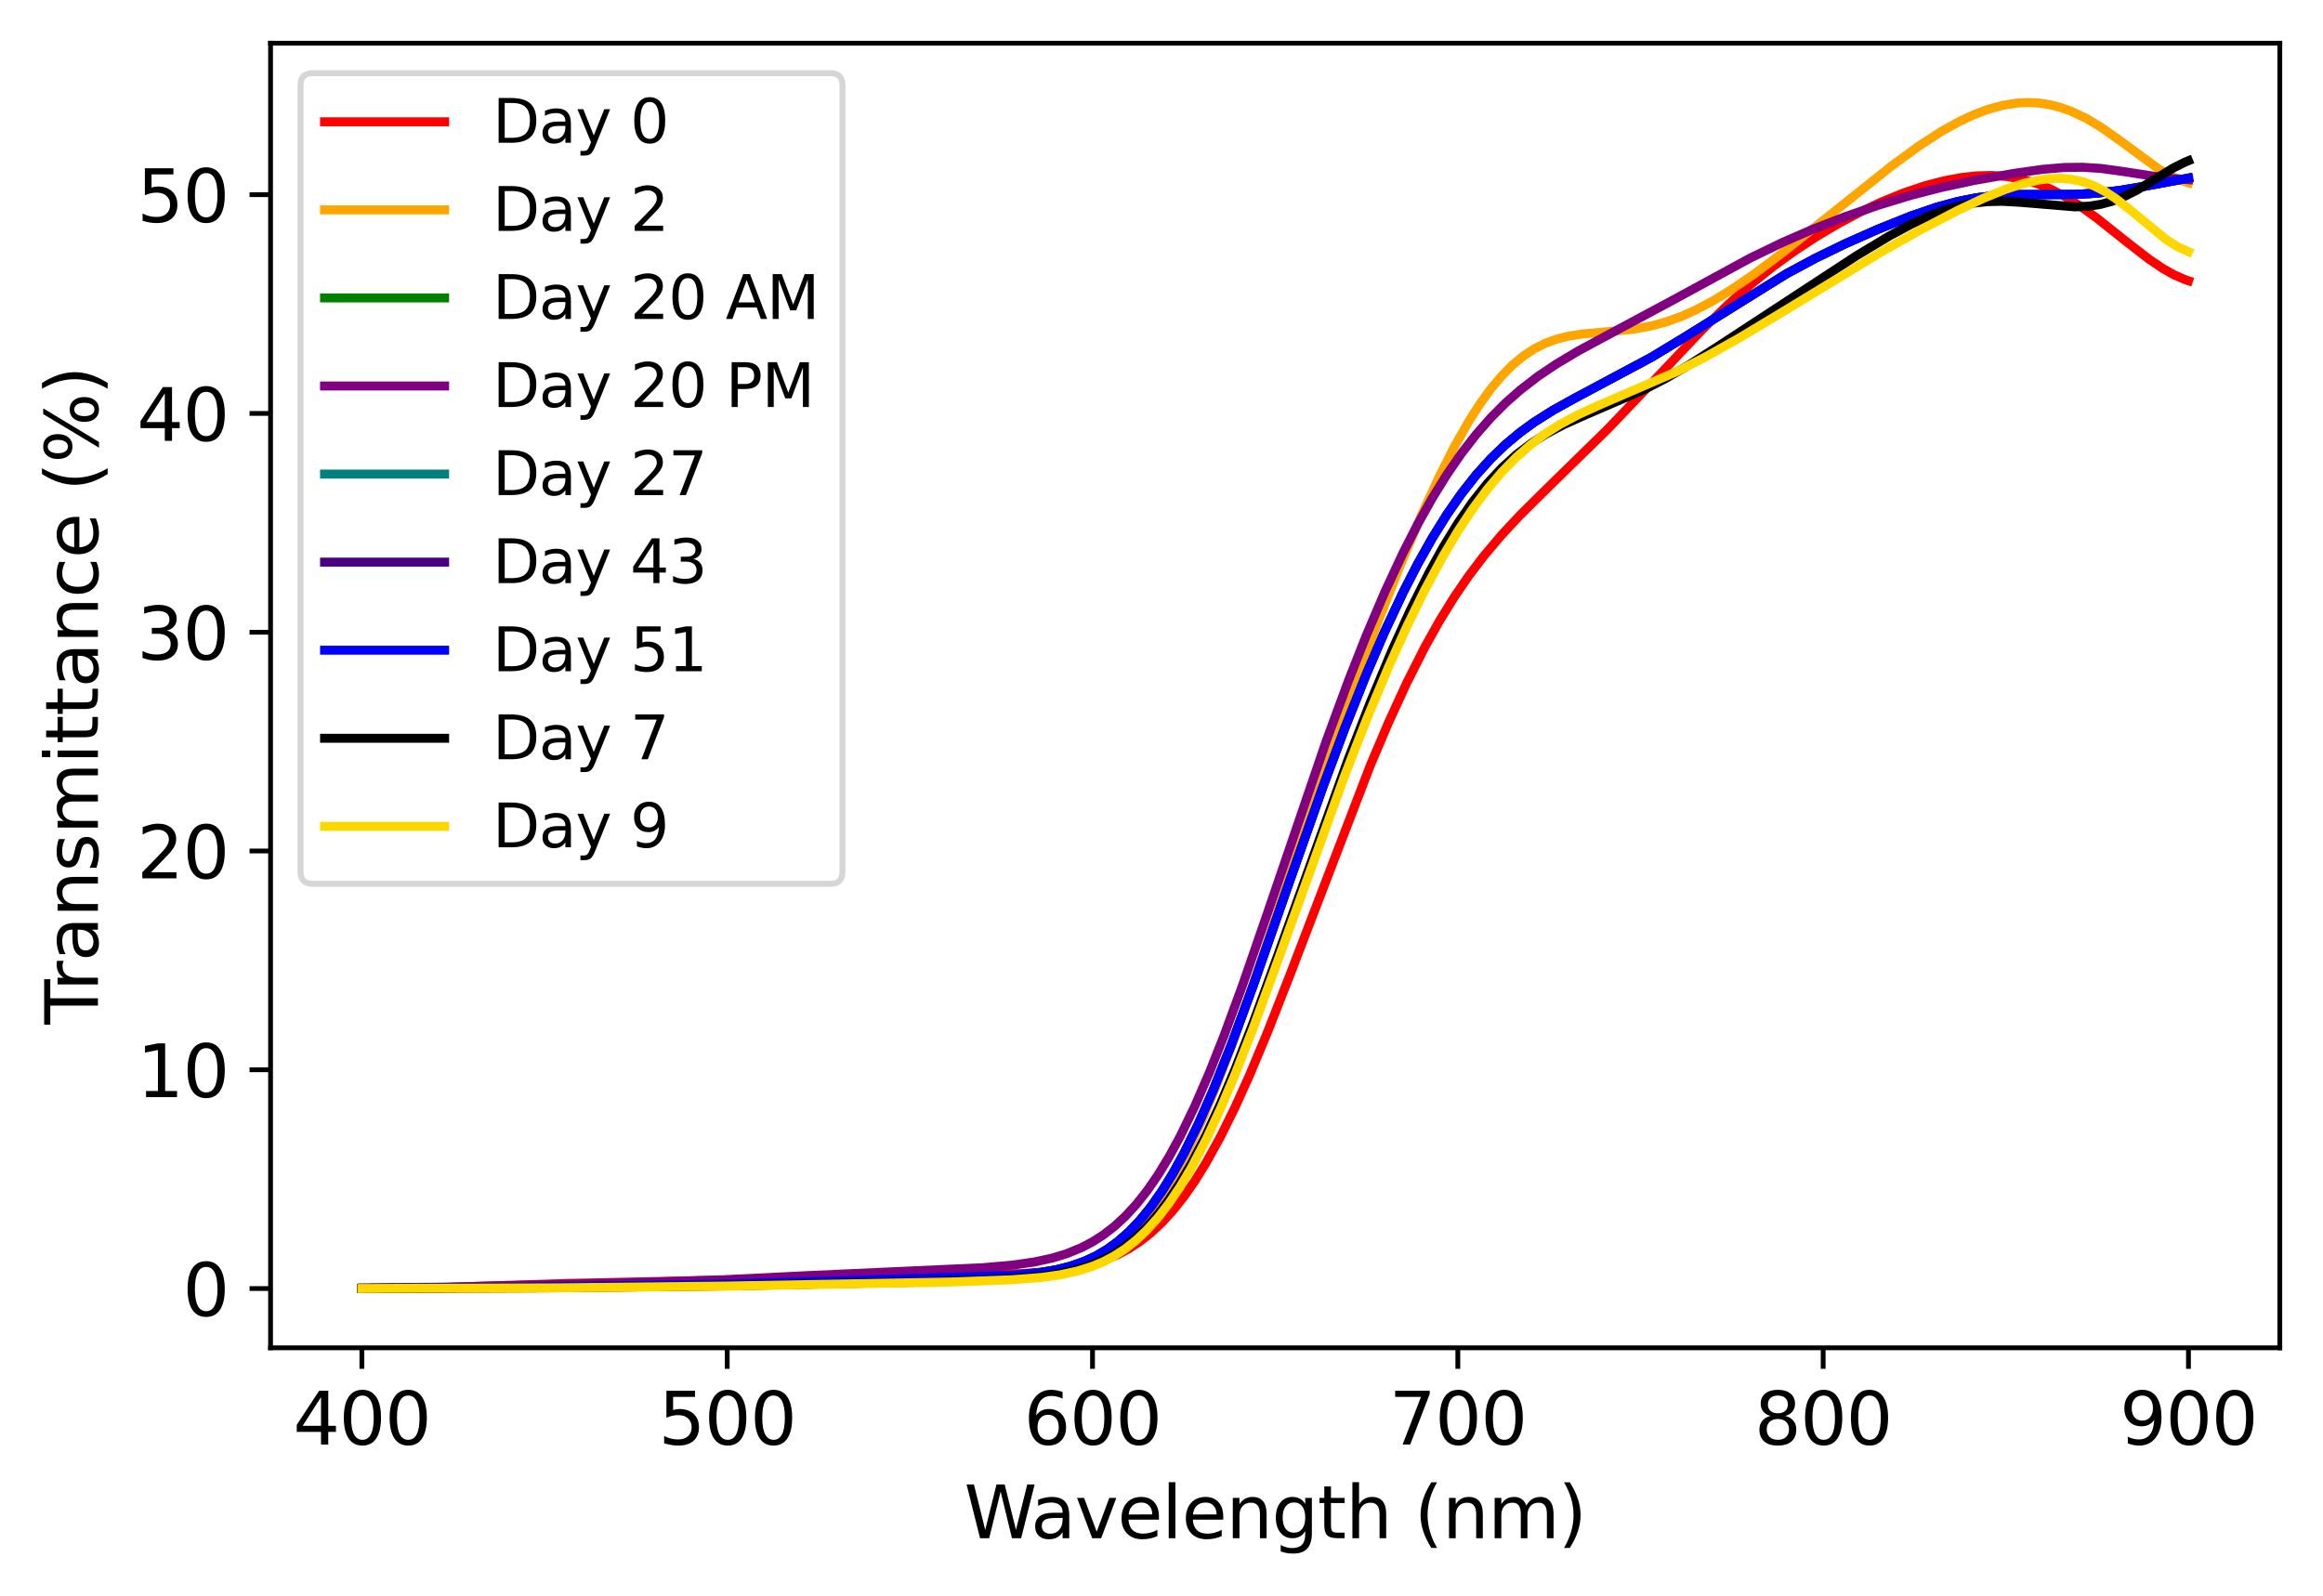 <?xml version="1.0" encoding="utf-8" standalone="no"?>
<!DOCTYPE svg PUBLIC "-//W3C//DTD SVG 1.1//EN"
  "http://www.w3.org/Graphics/SVG/1.1/DTD/svg11.dtd">
<svg height="266.067pt" version="1.1" viewBox="0 0 387.084 266.067" width="387.084pt" xmlns="http://www.w3.org/2000/svg" xmlns:xlink="http://www.w3.org/1999/xlink">
 <defs>
  <style type="text/css">*{stroke-linecap:butt;stroke-linejoin:round;}</style>
 </defs>
 <g id="figure_1">
  <g id="patch_1">
   <path d="M 0 266.067 
L 387.084 266.067 
L 387.084 0 
L 0 0 
z
" style="fill:#ffffff;"/>
  </g>
  <g id="axes_1">
   <g id="patch_2">
    <path d="M 45.084 224.64 
L 379.884 224.64 
L 379.884 7.2 
L 45.084 7.2 
z
" style="fill:#ffffff;"/>
   </g>
   <g id="matplotlib.axis_1">
    <g id="xtick_1">
     <g id="line2d_1">
      <defs>
       <path d="M 0 0 
L 0 3.5 
" id="mf5e83ce49c" style="stroke:#000000;stroke-width:0.8;"/>
      </defs>
      <g>
       <use style="stroke:#000000;stroke-width:0.8;" x="60.302" xlink:href="#mf5e83ce49c" y="224.64"/>
      </g>
     </g>
     <g id="text_1">
      <!-- 400 -->
      <g transform="translate(48.849 240.758)scale(0.12 -0.12)">
       <defs>
        <path d="M 2419 4116 
L 825 1625 
L 2419 1625 
L 2419 4116 
z
M 2253 4666 
L 3047 4666 
L 3047 1625 
L 3713 1625 
L 3713 1100 
L 3047 1100 
L 3047 0 
L 2419 0 
L 2419 1100 
L 313 1100 
L 313 1709 
L 2253 4666 
z
" id="DejaVuSans-34" transform="scale(0.016)"/>
        <path d="M 2034 4250 
Q 1547 4250 1301 3770 
Q 1056 3291 1056 2328 
Q 1056 1369 1301 889 
Q 1547 409 2034 409 
Q 2525 409 2770 889 
Q 3016 1369 3016 2328 
Q 3016 3291 2770 3770 
Q 2525 4250 2034 4250 
z
M 2034 4750 
Q 2819 4750 3233 4129 
Q 3647 3509 3647 2328 
Q 3647 1150 3233 529 
Q 2819 -91 2034 -91 
Q 1250 -91 836 529 
Q 422 1150 422 2328 
Q 422 3509 836 4129 
Q 1250 4750 2034 4750 
z
" id="DejaVuSans-30" transform="scale(0.016)"/>
       </defs>
       <use xlink:href="#DejaVuSans-34"/>
       <use x="63.623" xlink:href="#DejaVuSans-30"/>
       <use x="127.246" xlink:href="#DejaVuSans-30"/>
      </g>
     </g>
    </g>
    <g id="xtick_2">
     <g id="line2d_2">
      <g>
       <use style="stroke:#000000;stroke-width:0.8;" x="121.175" xlink:href="#mf5e83ce49c" y="224.64"/>
      </g>
     </g>
     <g id="text_2">
      <!-- 500 -->
      <g transform="translate(109.722 240.758)scale(0.12 -0.12)">
       <defs>
        <path d="M 691 4666 
L 3169 4666 
L 3169 4134 
L 1269 4134 
L 1269 2991 
Q 1406 3038 1543 3061 
Q 1681 3084 1819 3084 
Q 2600 3084 3056 2656 
Q 3513 2228 3513 1497 
Q 3513 744 3044 326 
Q 2575 -91 1722 -91 
Q 1428 -91 1123 -41 
Q 819 9 494 109 
L 494 744 
Q 775 591 1075 516 
Q 1375 441 1709 441 
Q 2250 441 2565 725 
Q 2881 1009 2881 1497 
Q 2881 1984 2565 2268 
Q 2250 2553 1709 2553 
Q 1456 2553 1204 2497 
Q 953 2441 691 2322 
L 691 4666 
z
" id="DejaVuSans-35" transform="scale(0.016)"/>
       </defs>
       <use xlink:href="#DejaVuSans-35"/>
       <use x="63.623" xlink:href="#DejaVuSans-30"/>
       <use x="127.246" xlink:href="#DejaVuSans-30"/>
      </g>
     </g>
    </g>
    <g id="xtick_3">
     <g id="line2d_3">
      <g>
       <use style="stroke:#000000;stroke-width:0.8;" x="182.047" xlink:href="#mf5e83ce49c" y="224.64"/>
      </g>
     </g>
     <g id="text_3">
      <!-- 600 -->
      <g transform="translate(170.595 240.758)scale(0.12 -0.12)">
       <defs>
        <path d="M 2113 2584 
Q 1688 2584 1439 2293 
Q 1191 2003 1191 1497 
Q 1191 994 1439 701 
Q 1688 409 2113 409 
Q 2538 409 2786 701 
Q 3034 994 3034 1497 
Q 3034 2003 2786 2293 
Q 2538 2584 2113 2584 
z
M 3366 4563 
L 3366 3988 
Q 3128 4100 2886 4159 
Q 2644 4219 2406 4219 
Q 1781 4219 1451 3797 
Q 1122 3375 1075 2522 
Q 1259 2794 1537 2939 
Q 1816 3084 2150 3084 
Q 2853 3084 3261 2657 
Q 3669 2231 3669 1497 
Q 3669 778 3244 343 
Q 2819 -91 2113 -91 
Q 1303 -91 875 529 
Q 447 1150 447 2328 
Q 447 3434 972 4092 
Q 1497 4750 2381 4750 
Q 2619 4750 2861 4703 
Q 3103 4656 3366 4563 
z
" id="DejaVuSans-36" transform="scale(0.016)"/>
       </defs>
       <use xlink:href="#DejaVuSans-36"/>
       <use x="63.623" xlink:href="#DejaVuSans-30"/>
       <use x="127.246" xlink:href="#DejaVuSans-30"/>
      </g>
     </g>
    </g>
    <g id="xtick_4">
     <g id="line2d_4">
      <g>
       <use style="stroke:#000000;stroke-width:0.8;" x="242.92" xlink:href="#mf5e83ce49c" y="224.64"/>
      </g>
     </g>
     <g id="text_4">
      <!-- 700 -->
      <g transform="translate(231.468 240.758)scale(0.12 -0.12)">
       <defs>
        <path d="M 525 4666 
L 3525 4666 
L 3525 4397 
L 1831 0 
L 1172 0 
L 2766 4134 
L 525 4134 
L 525 4666 
z
" id="DejaVuSans-37" transform="scale(0.016)"/>
       </defs>
       <use xlink:href="#DejaVuSans-37"/>
       <use x="63.623" xlink:href="#DejaVuSans-30"/>
       <use x="127.246" xlink:href="#DejaVuSans-30"/>
      </g>
     </g>
    </g>
    <g id="xtick_5">
     <g id="line2d_5">
      <g>
       <use style="stroke:#000000;stroke-width:0.8;" x="303.793" xlink:href="#mf5e83ce49c" y="224.64"/>
      </g>
     </g>
     <g id="text_5">
      <!-- 800 -->
      <g transform="translate(292.34 240.758)scale(0.12 -0.12)">
       <defs>
        <path d="M 2034 2216 
Q 1584 2216 1326 1975 
Q 1069 1734 1069 1313 
Q 1069 891 1326 650 
Q 1584 409 2034 409 
Q 2484 409 2743 651 
Q 3003 894 3003 1313 
Q 3003 1734 2745 1975 
Q 2488 2216 2034 2216 
z
M 1403 2484 
Q 997 2584 770 2862 
Q 544 3141 544 3541 
Q 544 4100 942 4425 
Q 1341 4750 2034 4750 
Q 2731 4750 3128 4425 
Q 3525 4100 3525 3541 
Q 3525 3141 3298 2862 
Q 3072 2584 2669 2484 
Q 3125 2378 3379 2068 
Q 3634 1759 3634 1313 
Q 3634 634 3220 271 
Q 2806 -91 2034 -91 
Q 1263 -91 848 271 
Q 434 634 434 1313 
Q 434 1759 690 2068 
Q 947 2378 1403 2484 
z
M 1172 3481 
Q 1172 3119 1398 2916 
Q 1625 2713 2034 2713 
Q 2441 2713 2670 2916 
Q 2900 3119 2900 3481 
Q 2900 3844 2670 4047 
Q 2441 4250 2034 4250 
Q 1625 4250 1398 4047 
Q 1172 3844 1172 3481 
z
" id="DejaVuSans-38" transform="scale(0.016)"/>
       </defs>
       <use xlink:href="#DejaVuSans-38"/>
       <use x="63.623" xlink:href="#DejaVuSans-30"/>
       <use x="127.246" xlink:href="#DejaVuSans-30"/>
      </g>
     </g>
    </g>
    <g id="xtick_6">
     <g id="line2d_6">
      <g>
       <use style="stroke:#000000;stroke-width:0.8;" x="364.666" xlink:href="#mf5e83ce49c" y="224.64"/>
      </g>
     </g>
     <g id="text_6">
      <!-- 900 -->
      <g transform="translate(353.213 240.758)scale(0.12 -0.12)">
       <defs>
        <path d="M 703 97 
L 703 672 
Q 941 559 1184 500 
Q 1428 441 1663 441 
Q 2288 441 2617 861 
Q 2947 1281 2994 2138 
Q 2813 1869 2534 1725 
Q 2256 1581 1919 1581 
Q 1219 1581 811 2004 
Q 403 2428 403 3163 
Q 403 3881 828 4315 
Q 1253 4750 1959 4750 
Q 2769 4750 3195 4129 
Q 3622 3509 3622 2328 
Q 3622 1225 3098 567 
Q 2575 -91 1691 -91 
Q 1453 -91 1209 -44 
Q 966 3 703 97 
z
M 1959 2075 
Q 2384 2075 2632 2365 
Q 2881 2656 2881 3163 
Q 2881 3666 2632 3958 
Q 2384 4250 1959 4250 
Q 1534 4250 1286 3958 
Q 1038 3666 1038 3163 
Q 1038 2656 1286 2365 
Q 1534 2075 1959 2075 
z
" id="DejaVuSans-39" transform="scale(0.016)"/>
       </defs>
       <use xlink:href="#DejaVuSans-39"/>
       <use x="63.623" xlink:href="#DejaVuSans-30"/>
       <use x="127.246" xlink:href="#DejaVuSans-30"/>
      </g>
     </g>
    </g>
    <g id="text_7">
     <!-- Wavelength (nm) -->
     <g transform="translate(160.653 256.372)scale(0.12 -0.12)">
      <defs>
       <path d="M 213 4666 
L 850 4666 
L 1831 722 
L 2809 4666 
L 3519 4666 
L 4500 722 
L 5478 4666 
L 6119 4666 
L 4947 0 
L 4153 0 
L 3169 4050 
L 2175 0 
L 1381 0 
L 213 4666 
z
" id="DejaVuSans-57" transform="scale(0.016)"/>
       <path d="M 2194 1759 
Q 1497 1759 1228 1600 
Q 959 1441 959 1056 
Q 959 750 1161 570 
Q 1363 391 1709 391 
Q 2188 391 2477 730 
Q 2766 1069 2766 1631 
L 2766 1759 
L 2194 1759 
z
M 3341 1997 
L 3341 0 
L 2766 0 
L 2766 531 
Q 2569 213 2275 61 
Q 1981 -91 1556 -91 
Q 1019 -91 701 211 
Q 384 513 384 1019 
Q 384 1609 779 1909 
Q 1175 2209 1959 2209 
L 2766 2209 
L 2766 2266 
Q 2766 2663 2505 2880 
Q 2244 3097 1772 3097 
Q 1472 3097 1187 3025 
Q 903 2953 641 2809 
L 641 3341 
Q 956 3463 1253 3523 
Q 1550 3584 1831 3584 
Q 2591 3584 2966 3190 
Q 3341 2797 3341 1997 
z
" id="DejaVuSans-61" transform="scale(0.016)"/>
       <path d="M 191 3500 
L 800 3500 
L 1894 563 
L 2988 3500 
L 3597 3500 
L 2284 0 
L 1503 0 
L 191 3500 
z
" id="DejaVuSans-76" transform="scale(0.016)"/>
       <path d="M 3597 1894 
L 3597 1613 
L 953 1613 
Q 991 1019 1311 708 
Q 1631 397 2203 397 
Q 2534 397 2845 478 
Q 3156 559 3463 722 
L 3463 178 
Q 3153 47 2828 -22 
Q 2503 -91 2169 -91 
Q 1331 -91 842 396 
Q 353 884 353 1716 
Q 353 2575 817 3079 
Q 1281 3584 2069 3584 
Q 2775 3584 3186 3129 
Q 3597 2675 3597 1894 
z
M 3022 2063 
Q 3016 2534 2758 2815 
Q 2500 3097 2075 3097 
Q 1594 3097 1305 2825 
Q 1016 2553 972 2059 
L 3022 2063 
z
" id="DejaVuSans-65" transform="scale(0.016)"/>
       <path d="M 603 4863 
L 1178 4863 
L 1178 0 
L 603 0 
L 603 4863 
z
" id="DejaVuSans-6c" transform="scale(0.016)"/>
       <path d="M 3513 2113 
L 3513 0 
L 2938 0 
L 2938 2094 
Q 2938 2591 2744 2837 
Q 2550 3084 2163 3084 
Q 1697 3084 1428 2787 
Q 1159 2491 1159 1978 
L 1159 0 
L 581 0 
L 581 3500 
L 1159 3500 
L 1159 2956 
Q 1366 3272 1645 3428 
Q 1925 3584 2291 3584 
Q 2894 3584 3203 3211 
Q 3513 2838 3513 2113 
z
" id="DejaVuSans-6e" transform="scale(0.016)"/>
       <path d="M 2906 1791 
Q 2906 2416 2648 2759 
Q 2391 3103 1925 3103 
Q 1463 3103 1205 2759 
Q 947 2416 947 1791 
Q 947 1169 1205 825 
Q 1463 481 1925 481 
Q 2391 481 2648 825 
Q 2906 1169 2906 1791 
z
M 3481 434 
Q 3481 -459 3084 -895 
Q 2688 -1331 1869 -1331 
Q 1566 -1331 1297 -1286 
Q 1028 -1241 775 -1147 
L 775 -588 
Q 1028 -725 1275 -790 
Q 1522 -856 1778 -856 
Q 2344 -856 2625 -561 
Q 2906 -266 2906 331 
L 2906 616 
Q 2728 306 2450 153 
Q 2172 0 1784 0 
Q 1141 0 747 490 
Q 353 981 353 1791 
Q 353 2603 747 3093 
Q 1141 3584 1784 3584 
Q 2172 3584 2450 3431 
Q 2728 3278 2906 2969 
L 2906 3500 
L 3481 3500 
L 3481 434 
z
" id="DejaVuSans-67" transform="scale(0.016)"/>
       <path d="M 1172 4494 
L 1172 3500 
L 2356 3500 
L 2356 3053 
L 1172 3053 
L 1172 1153 
Q 1172 725 1289 603 
Q 1406 481 1766 481 
L 2356 481 
L 2356 0 
L 1766 0 
Q 1100 0 847 248 
Q 594 497 594 1153 
L 594 3053 
L 172 3053 
L 172 3500 
L 594 3500 
L 594 4494 
L 1172 4494 
z
" id="DejaVuSans-74" transform="scale(0.016)"/>
       <path d="M 3513 2113 
L 3513 0 
L 2938 0 
L 2938 2094 
Q 2938 2591 2744 2837 
Q 2550 3084 2163 3084 
Q 1697 3084 1428 2787 
Q 1159 2491 1159 1978 
L 1159 0 
L 581 0 
L 581 4863 
L 1159 4863 
L 1159 2956 
Q 1366 3272 1645 3428 
Q 1925 3584 2291 3584 
Q 2894 3584 3203 3211 
Q 3513 2838 3513 2113 
z
" id="DejaVuSans-68" transform="scale(0.016)"/>
       <path id="DejaVuSans-20" transform="scale(0.016)"/>
       <path d="M 1984 4856 
Q 1566 4138 1362 3434 
Q 1159 2731 1159 2009 
Q 1159 1288 1364 580 
Q 1569 -128 1984 -844 
L 1484 -844 
Q 1016 -109 783 600 
Q 550 1309 550 2009 
Q 550 2706 781 3412 
Q 1013 4119 1484 4856 
L 1984 4856 
z
" id="DejaVuSans-28" transform="scale(0.016)"/>
       <path d="M 3328 2828 
Q 3544 3216 3844 3400 
Q 4144 3584 4550 3584 
Q 5097 3584 5394 3201 
Q 5691 2819 5691 2113 
L 5691 0 
L 5113 0 
L 5113 2094 
Q 5113 2597 4934 2840 
Q 4756 3084 4391 3084 
Q 3944 3084 3684 2787 
Q 3425 2491 3425 1978 
L 3425 0 
L 2847 0 
L 2847 2094 
Q 2847 2600 2669 2842 
Q 2491 3084 2119 3084 
Q 1678 3084 1418 2786 
Q 1159 2488 1159 1978 
L 1159 0 
L 581 0 
L 581 3500 
L 1159 3500 
L 1159 2956 
Q 1356 3278 1631 3431 
Q 1906 3584 2284 3584 
Q 2666 3584 2933 3390 
Q 3200 3197 3328 2828 
z
" id="DejaVuSans-6d" transform="scale(0.016)"/>
       <path d="M 513 4856 
L 1013 4856 
Q 1481 4119 1714 3412 
Q 1947 2706 1947 2009 
Q 1947 1309 1714 600 
Q 1481 -109 1013 -844 
L 513 -844 
Q 928 -128 1133 580 
Q 1338 1288 1338 2009 
Q 1338 2731 1133 3434 
Q 928 4138 513 4856 
z
" id="DejaVuSans-29" transform="scale(0.016)"/>
      </defs>
      <use xlink:href="#DejaVuSans-57"/>
      <use x="92.502" xlink:href="#DejaVuSans-61"/>
      <use x="153.781" xlink:href="#DejaVuSans-76"/>
      <use x="212.961" xlink:href="#DejaVuSans-65"/>
      <use x="274.484" xlink:href="#DejaVuSans-6c"/>
      <use x="302.268" xlink:href="#DejaVuSans-65"/>
      <use x="363.791" xlink:href="#DejaVuSans-6e"/>
      <use x="427.17" xlink:href="#DejaVuSans-67"/>
      <use x="490.646" xlink:href="#DejaVuSans-74"/>
      <use x="529.855" xlink:href="#DejaVuSans-68"/>
      <use x="593.234" xlink:href="#DejaVuSans-20"/>
      <use x="625.021" xlink:href="#DejaVuSans-28"/>
      <use x="664.035" xlink:href="#DejaVuSans-6e"/>
      <use x="727.414" xlink:href="#DejaVuSans-6d"/>
      <use x="824.826" xlink:href="#DejaVuSans-29"/>
     </g>
    </g>
   </g>
   <g id="matplotlib.axis_2">
    <g id="ytick_1">
     <g id="line2d_7">
      <defs>
       <path d="M 0 0 
L -3.5 0 
" id="m24c19bba32" style="stroke:#000000;stroke-width:0.8;"/>
      </defs>
      <g>
       <use style="stroke:#000000;stroke-width:0.8;" x="45.084" xlink:href="#m24c19bba32" y="214.76"/>
      </g>
     </g>
     <g id="text_8">
      <!-- 0 -->
      <g transform="translate(30.449 219.319)scale(0.12 -0.12)">
       <use xlink:href="#DejaVuSans-30"/>
      </g>
     </g>
    </g>
    <g id="ytick_2">
     <g id="line2d_8">
      <g>
       <use style="stroke:#000000;stroke-width:0.8;" x="45.084" xlink:href="#m24c19bba32" y="178.297"/>
      </g>
     </g>
     <g id="text_9">
      <!-- 10 -->
      <g transform="translate(22.814 182.856)scale(0.12 -0.12)">
       <defs>
        <path d="M 794 531 
L 1825 531 
L 1825 4091 
L 703 3866 
L 703 4441 
L 1819 4666 
L 2450 4666 
L 2450 531 
L 3481 531 
L 3481 0 
L 794 0 
L 794 531 
z
" id="DejaVuSans-31" transform="scale(0.016)"/>
       </defs>
       <use xlink:href="#DejaVuSans-31"/>
       <use x="63.623" xlink:href="#DejaVuSans-30"/>
      </g>
     </g>
    </g>
    <g id="ytick_3">
     <g id="line2d_9">
      <g>
       <use style="stroke:#000000;stroke-width:0.8;" x="45.084" xlink:href="#m24c19bba32" y="141.835"/>
      </g>
     </g>
     <g id="text_10">
      <!-- 20 -->
      <g transform="translate(22.814 146.394)scale(0.12 -0.12)">
       <defs>
        <path d="M 1228 531 
L 3431 531 
L 3431 0 
L 469 0 
L 469 531 
Q 828 903 1448 1529 
Q 2069 2156 2228 2338 
Q 2531 2678 2651 2914 
Q 2772 3150 2772 3378 
Q 2772 3750 2511 3984 
Q 2250 4219 1831 4219 
Q 1534 4219 1204 4116 
Q 875 4013 500 3803 
L 500 4441 
Q 881 4594 1212 4672 
Q 1544 4750 1819 4750 
Q 2544 4750 2975 4387 
Q 3406 4025 3406 3419 
Q 3406 3131 3298 2873 
Q 3191 2616 2906 2266 
Q 2828 2175 2409 1742 
Q 1991 1309 1228 531 
z
" id="DejaVuSans-32" transform="scale(0.016)"/>
       </defs>
       <use xlink:href="#DejaVuSans-32"/>
       <use x="63.623" xlink:href="#DejaVuSans-30"/>
      </g>
     </g>
    </g>
    <g id="ytick_4">
     <g id="line2d_10">
      <g>
       <use style="stroke:#000000;stroke-width:0.8;" x="45.084" xlink:href="#m24c19bba32" y="105.372"/>
      </g>
     </g>
     <g id="text_11">
      <!-- 30 -->
      <g transform="translate(22.814 109.931)scale(0.12 -0.12)">
       <defs>
        <path d="M 2597 2516 
Q 3050 2419 3304 2112 
Q 3559 1806 3559 1356 
Q 3559 666 3084 287 
Q 2609 -91 1734 -91 
Q 1441 -91 1130 -33 
Q 819 25 488 141 
L 488 750 
Q 750 597 1062 519 
Q 1375 441 1716 441 
Q 2309 441 2620 675 
Q 2931 909 2931 1356 
Q 2931 1769 2642 2001 
Q 2353 2234 1838 2234 
L 1294 2234 
L 1294 2753 
L 1863 2753 
Q 2328 2753 2575 2939 
Q 2822 3125 2822 3475 
Q 2822 3834 2567 4026 
Q 2313 4219 1838 4219 
Q 1578 4219 1281 4162 
Q 984 4106 628 3988 
L 628 4550 
Q 988 4650 1302 4700 
Q 1616 4750 1894 4750 
Q 2613 4750 3031 4423 
Q 3450 4097 3450 3541 
Q 3450 3153 3228 2886 
Q 3006 2619 2597 2516 
z
" id="DejaVuSans-33" transform="scale(0.016)"/>
       </defs>
       <use xlink:href="#DejaVuSans-33"/>
       <use x="63.623" xlink:href="#DejaVuSans-30"/>
      </g>
     </g>
    </g>
    <g id="ytick_5">
     <g id="line2d_11">
      <g>
       <use style="stroke:#000000;stroke-width:0.8;" x="45.084" xlink:href="#m24c19bba32" y="68.909"/>
      </g>
     </g>
     <g id="text_12">
      <!-- 40 -->
      <g transform="translate(22.814 73.469)scale(0.12 -0.12)">
       <use xlink:href="#DejaVuSans-34"/>
       <use x="63.623" xlink:href="#DejaVuSans-30"/>
      </g>
     </g>
    </g>
    <g id="ytick_6">
     <g id="line2d_12">
      <g>
       <use style="stroke:#000000;stroke-width:0.8;" x="45.084" xlink:href="#m24c19bba32" y="32.447"/>
      </g>
     </g>
     <g id="text_13">
      <!-- 50 -->
      <g transform="translate(22.814 37.006)scale(0.12 -0.12)">
       <use xlink:href="#DejaVuSans-35"/>
       <use x="63.623" xlink:href="#DejaVuSans-30"/>
      </g>
     </g>
    </g>
    <g id="text_14">
     <!-- Transmittance (%) -->
     <g transform="translate(16.318 170.747)rotate(-90)scale(0.12 -0.12)">
      <defs>
       <path d="M -19 4666 
L 3928 4666 
L 3928 4134 
L 2272 4134 
L 2272 0 
L 1638 0 
L 1638 4134 
L -19 4134 
L -19 4666 
z
" id="DejaVuSans-54" transform="scale(0.016)"/>
       <path d="M 2631 2963 
Q 2534 3019 2420 3045 
Q 2306 3072 2169 3072 
Q 1681 3072 1420 2755 
Q 1159 2438 1159 1844 
L 1159 0 
L 581 0 
L 581 3500 
L 1159 3500 
L 1159 2956 
Q 1341 3275 1631 3429 
Q 1922 3584 2338 3584 
Q 2397 3584 2469 3576 
Q 2541 3569 2628 3553 
L 2631 2963 
z
" id="DejaVuSans-72" transform="scale(0.016)"/>
       <path d="M 2834 3397 
L 2834 2853 
Q 2591 2978 2328 3040 
Q 2066 3103 1784 3103 
Q 1356 3103 1142 2972 
Q 928 2841 928 2578 
Q 928 2378 1081 2264 
Q 1234 2150 1697 2047 
L 1894 2003 
Q 2506 1872 2764 1633 
Q 3022 1394 3022 966 
Q 3022 478 2636 193 
Q 2250 -91 1575 -91 
Q 1294 -91 989 -36 
Q 684 19 347 128 
L 347 722 
Q 666 556 975 473 
Q 1284 391 1588 391 
Q 1994 391 2212 530 
Q 2431 669 2431 922 
Q 2431 1156 2273 1281 
Q 2116 1406 1581 1522 
L 1381 1569 
Q 847 1681 609 1914 
Q 372 2147 372 2553 
Q 372 3047 722 3315 
Q 1072 3584 1716 3584 
Q 2034 3584 2315 3537 
Q 2597 3491 2834 3397 
z
" id="DejaVuSans-73" transform="scale(0.016)"/>
       <path d="M 603 3500 
L 1178 3500 
L 1178 0 
L 603 0 
L 603 3500 
z
M 603 4863 
L 1178 4863 
L 1178 4134 
L 603 4134 
L 603 4863 
z
" id="DejaVuSans-69" transform="scale(0.016)"/>
       <path d="M 3122 3366 
L 3122 2828 
Q 2878 2963 2633 3030 
Q 2388 3097 2138 3097 
Q 1578 3097 1268 2742 
Q 959 2388 959 1747 
Q 959 1106 1268 751 
Q 1578 397 2138 397 
Q 2388 397 2633 464 
Q 2878 531 3122 666 
L 3122 134 
Q 2881 22 2623 -34 
Q 2366 -91 2075 -91 
Q 1284 -91 818 406 
Q 353 903 353 1747 
Q 353 2603 823 3093 
Q 1294 3584 2113 3584 
Q 2378 3584 2631 3529 
Q 2884 3475 3122 3366 
z
" id="DejaVuSans-63" transform="scale(0.016)"/>
       <path d="M 4653 2053 
Q 4381 2053 4226 1822 
Q 4072 1591 4072 1178 
Q 4072 772 4226 539 
Q 4381 306 4653 306 
Q 4919 306 5073 539 
Q 5228 772 5228 1178 
Q 5228 1588 5073 1820 
Q 4919 2053 4653 2053 
z
M 4653 2450 
Q 5147 2450 5437 2106 
Q 5728 1763 5728 1178 
Q 5728 594 5436 251 
Q 5144 -91 4653 -91 
Q 4153 -91 3862 251 
Q 3572 594 3572 1178 
Q 3572 1766 3864 2108 
Q 4156 2450 4653 2450 
z
M 1428 4353 
Q 1159 4353 1004 4120 
Q 850 3888 850 3481 
Q 850 3069 1003 2837 
Q 1156 2606 1428 2606 
Q 1700 2606 1854 2837 
Q 2009 3069 2009 3481 
Q 2009 3884 1853 4118 
Q 1697 4353 1428 4353 
z
M 4250 4750 
L 4750 4750 
L 1831 -91 
L 1331 -91 
L 4250 4750 
z
M 1428 4750 
Q 1922 4750 2215 4408 
Q 2509 4066 2509 3481 
Q 2509 2891 2217 2550 
Q 1925 2209 1428 2209 
Q 931 2209 642 2551 
Q 353 2894 353 3481 
Q 353 4063 643 4406 
Q 934 4750 1428 4750 
z
" id="DejaVuSans-25" transform="scale(0.016)"/>
      </defs>
      <use xlink:href="#DejaVuSans-54"/>
      <use x="46.334" xlink:href="#DejaVuSans-72"/>
      <use x="87.447" xlink:href="#DejaVuSans-61"/>
      <use x="148.727" xlink:href="#DejaVuSans-6e"/>
      <use x="212.105" xlink:href="#DejaVuSans-73"/>
      <use x="264.205" xlink:href="#DejaVuSans-6d"/>
      <use x="361.617" xlink:href="#DejaVuSans-69"/>
      <use x="389.4" xlink:href="#DejaVuSans-74"/>
      <use x="428.609" xlink:href="#DejaVuSans-74"/>
      <use x="467.818" xlink:href="#DejaVuSans-61"/>
      <use x="529.098" xlink:href="#DejaVuSans-6e"/>
      <use x="592.477" xlink:href="#DejaVuSans-63"/>
      <use x="647.457" xlink:href="#DejaVuSans-65"/>
      <use x="708.98" xlink:href="#DejaVuSans-20"/>
      <use x="740.768" xlink:href="#DejaVuSans-28"/>
      <use x="779.781" xlink:href="#DejaVuSans-25"/>
      <use x="874.801" xlink:href="#DejaVuSans-29"/>
     </g>
    </g>
   </g>
   <g id="line2d_13">
    <path clip-path="url(#pc69790afbe)" d="M 60.302 214.747 
L 71.868 214.648 
L 81.607 214.316 
L 94.391 213.915 
L 170.482 212.26 
L 175.351 211.884 
L 179.004 211.366 
L 181.439 210.834 
L 183.874 210.092 
L 186.308 209.078 
L 188.135 208.101 
L 189.961 206.906 
L 191.787 205.466 
L 193.613 203.756 
L 195.439 201.757 
L 197.266 199.451 
L 199.092 196.831 
L 200.918 193.892 
L 203.353 189.49 
L 205.788 184.565 
L 208.223 179.172 
L 211.266 171.883 
L 214.919 162.552 
L 228.311 127.624 
L 231.354 120.455 
L 234.398 113.829 
L 237.442 107.814 
L 239.876 103.465 
L 242.311 99.522 
L 244.746 95.964 
L 247.181 92.753 
L 250.225 89.148 
L 253.268 85.885 
L 257.53 81.658 
L 267.878 71.531 
L 273.965 65.162 
L 283.705 54.887 
L 287.966 50.748 
L 291.618 47.503 
L 295.271 44.559 
L 298.923 41.9 
L 302.575 39.498 
L 306.228 37.328 
L 309.88 35.378 
L 313.532 33.651 
L 317.185 32.163 
L 320.837 30.939 
L 323.881 30.144 
L 326.924 29.577 
L 329.359 29.313 
L 331.794 29.244 
L 334.229 29.397 
L 336.664 29.8 
L 339.099 30.476 
L 341.534 31.439 
L 343.969 32.686 
L 346.404 34.197 
L 349.447 36.39 
L 354.317 40.276 
L 357.97 43.107 
L 360.404 44.757 
L 362.231 45.786 
L 364.057 46.587 
L 364.666 46.797 
L 364.666 46.797 
" style="fill:none;stroke:#ff0000;stroke-linecap:square;stroke-width:1.5;"/>
   </g>
   <g id="line2d_14">
    <path clip-path="url(#pc69790afbe)" d="M 60.302 214.756 
L 91.956 214.64 
L 119.348 214.343 
L 148.567 213.756 
L 163.177 213.279 
L 169.873 212.868 
L 173.525 212.462 
L 176.569 211.922 
L 179.004 211.285 
L 181.439 210.395 
L 183.265 209.515 
L 185.091 208.415 
L 186.917 207.059 
L 188.743 205.411 
L 190.57 203.44 
L 192.396 201.118 
L 194.222 198.424 
L 196.048 195.344 
L 197.874 191.877 
L 200.309 186.664 
L 202.744 180.823 
L 205.179 174.434 
L 208.223 165.84 
L 213.092 151.263 
L 221.006 127.476 
L 225.267 115.338 
L 229.528 103.85 
L 233.18 94.571 
L 236.833 85.92 
L 239.876 79.312 
L 242.311 74.512 
L 244.746 70.216 
L 246.572 67.359 
L 248.399 64.835 
L 250.225 62.653 
L 252.051 60.814 
L 253.877 59.307 
L 255.703 58.111 
L 257.53 57.197 
L 259.356 56.528 
L 261.182 56.059 
L 263.617 55.665 
L 267.269 55.341 
L 272.139 54.872 
L 275.183 54.313 
L 277.618 53.65 
L 280.052 52.778 
L 282.487 51.7 
L 285.531 50.087 
L 288.575 48.222 
L 292.227 45.723 
L 297.097 42.077 
L 304.402 36.262 
L 315.359 27.535 
L 319.62 24.422 
L 323.272 22.041 
L 326.316 20.331 
L 328.751 19.18 
L 331.186 18.252 
L 333.62 17.575 
L 336.055 17.179 
L 337.882 17.084 
L 339.708 17.171 
L 341.534 17.447 
L 343.36 17.913 
L 345.186 18.569 
L 347.621 19.725 
L 350.056 21.177 
L 353.1 23.321 
L 359.796 28.226 
L 361.622 29.272 
L 363.448 30.078 
L 364.666 30.471 
L 364.666 30.471 
" style="fill:none;stroke:#ffa500;stroke-linecap:square;stroke-width:1.5;"/>
   </g>
   <g id="line2d_15">
    <path clip-path="url(#pc69790afbe)" d="M 60.302 214.722 
L 80.999 214.598 
L 119.957 214.024 
L 142.48 213.392 
L 168.655 212.554 
L 172.916 212.151 
L 175.96 211.645 
L 178.395 211.034 
L 180.83 210.168 
L 182.656 209.309 
L 184.482 208.232 
L 186.308 206.905 
L 188.135 205.298 
L 189.961 203.381 
L 191.787 201.131 
L 193.613 198.532 
L 195.439 195.574 
L 197.266 192.258 
L 199.7 187.294 
L 202.135 181.755 
L 205.179 174.133 
L 208.831 164.215 
L 214.919 146.777 
L 220.397 131.252 
L 224.05 121.45 
L 227.702 112.29 
L 230.746 105.231 
L 233.789 98.75 
L 236.224 94.007 
L 238.659 89.674 
L 241.094 85.759 
L 243.529 82.262 
L 245.964 79.171 
L 248.399 76.468 
L 250.834 74.121 
L 253.268 72.088 
L 255.703 70.32 
L 258.747 68.399 
L 262.399 66.372 
L 275.183 59.542 
L 280.661 56.224 
L 297.706 45.616 
L 302.575 43.004 
L 307.445 40.639 
L 312.924 38.209 
L 318.402 36.014 
L 322.663 34.554 
L 326.316 33.563 
L 329.359 32.967 
L 332.403 32.596 
L 335.447 32.431 
L 340.316 32.434 
L 345.795 32.408 
L 349.447 32.186 
L 353.1 31.763 
L 357.361 31.041 
L 364.666 29.687 
L 364.666 29.687 
" style="fill:none;stroke:#008000;stroke-linecap:square;stroke-width:1.5;"/>
   </g>
   <g id="line2d_16">
    <path clip-path="url(#pc69790afbe)" d="M 60.302 214.664 
L 74.303 214.525 
L 105.348 213.784 
L 119.957 213.326 
L 134.567 212.608 
L 150.394 211.893 
L 163.786 211.285 
L 168.655 210.862 
L 172.308 210.34 
L 175.351 209.679 
L 177.786 208.934 
L 180.221 207.933 
L 182.047 206.975 
L 183.874 205.805 
L 185.7 204.392 
L 187.526 202.707 
L 189.352 200.721 
L 191.178 198.412 
L 193.004 195.76 
L 194.831 192.755 
L 196.657 189.393 
L 199.092 184.365 
L 201.527 178.75 
L 203.962 172.61 
L 207.005 164.333 
L 211.266 151.997 
L 221.006 123.472 
L 224.658 113.551 
L 227.702 105.833 
L 230.746 98.686 
L 233.789 92.15 
L 236.224 87.382 
L 238.659 83.029 
L 241.094 79.091 
L 243.529 75.56 
L 245.964 72.419 
L 248.399 69.642 
L 250.834 67.196 
L 253.268 65.044 
L 256.312 62.699 
L 259.356 60.655 
L 263.008 58.482 
L 268.487 55.526 
L 278.835 49.978 
L 291.618 43.022 
L 297.097 40.369 
L 301.967 38.253 
L 307.445 36.121 
L 312.924 34.221 
L 318.402 32.556 
L 323.272 31.296 
L 328.751 30.117 
L 335.447 28.921 
L 340.316 28.225 
L 343.969 27.915 
L 347.012 27.877 
L 350.056 28.071 
L 353.708 28.573 
L 361.013 29.701 
L 364.666 29.942 
L 364.666 29.942 
" style="fill:none;stroke:#800080;stroke-linecap:square;stroke-width:1.5;"/>
   </g>
   <g id="line2d_17">
    <path clip-path="url(#pc69790afbe)" d="M 60.302 214.722 
L 80.999 214.598 
L 119.957 214.024 
L 142.48 213.392 
L 168.655 212.554 
L 172.916 212.151 
L 175.96 211.645 
L 178.395 211.034 
L 180.83 210.168 
L 182.656 209.309 
L 184.482 208.232 
L 186.308 206.905 
L 188.135 205.298 
L 189.961 203.381 
L 191.787 201.131 
L 193.613 198.532 
L 195.439 195.574 
L 197.266 192.258 
L 199.7 187.294 
L 202.135 181.755 
L 205.179 174.133 
L 208.831 164.215 
L 214.919 146.777 
L 220.397 131.252 
L 224.05 121.45 
L 227.702 112.29 
L 230.746 105.231 
L 233.789 98.75 
L 236.224 94.007 
L 238.659 89.674 
L 241.094 85.759 
L 243.529 82.262 
L 245.964 79.171 
L 248.399 76.468 
L 250.834 74.121 
L 253.268 72.088 
L 255.703 70.32 
L 258.747 68.399 
L 262.399 66.372 
L 275.183 59.542 
L 280.661 56.224 
L 297.706 45.616 
L 302.575 43.004 
L 307.445 40.639 
L 312.924 38.209 
L 318.402 36.014 
L 322.663 34.554 
L 326.316 33.563 
L 329.359 32.967 
L 332.403 32.596 
L 335.447 32.431 
L 340.316 32.434 
L 345.795 32.408 
L 349.447 32.186 
L 353.1 31.763 
L 357.361 31.041 
L 364.666 29.687 
L 364.666 29.687 
" style="fill:none;stroke:#008080;stroke-linecap:square;stroke-width:1.5;"/>
   </g>
   <g id="line2d_18">
    <path clip-path="url(#pc69790afbe)" d="M 60.302 214.722 
L 80.999 214.598 
L 119.957 214.024 
L 142.48 213.392 
L 168.655 212.554 
L 172.916 212.151 
L 175.96 211.645 
L 178.395 211.034 
L 180.83 210.168 
L 182.656 209.309 
L 184.482 208.232 
L 186.308 206.905 
L 188.135 205.298 
L 189.961 203.381 
L 191.787 201.131 
L 193.613 198.532 
L 195.439 195.574 
L 197.266 192.258 
L 199.7 187.294 
L 202.135 181.755 
L 205.179 174.133 
L 208.831 164.215 
L 214.919 146.777 
L 220.397 131.252 
L 224.05 121.45 
L 227.702 112.29 
L 230.746 105.231 
L 233.789 98.75 
L 236.224 94.007 
L 238.659 89.674 
L 241.094 85.759 
L 243.529 82.262 
L 245.964 79.171 
L 248.399 76.468 
L 250.834 74.121 
L 253.268 72.088 
L 255.703 70.32 
L 258.747 68.399 
L 262.399 66.372 
L 275.183 59.542 
L 280.661 56.224 
L 297.706 45.616 
L 302.575 43.004 
L 307.445 40.639 
L 312.924 38.209 
L 318.402 36.014 
L 322.663 34.554 
L 326.316 33.563 
L 329.359 32.967 
L 332.403 32.596 
L 335.447 32.431 
L 340.316 32.434 
L 345.795 32.408 
L 349.447 32.186 
L 353.1 31.763 
L 357.361 31.041 
L 364.666 29.687 
L 364.666 29.687 
" style="fill:none;stroke:#4b0082;stroke-linecap:square;stroke-width:1.5;"/>
   </g>
   <g id="line2d_19">
    <path clip-path="url(#pc69790afbe)" d="M 60.302 214.722 
L 80.999 214.598 
L 119.957 214.024 
L 142.48 213.392 
L 168.655 212.554 
L 172.916 212.151 
L 175.96 211.645 
L 178.395 211.034 
L 180.83 210.168 
L 182.656 209.309 
L 184.482 208.232 
L 186.308 206.905 
L 188.135 205.298 
L 189.961 203.381 
L 191.787 201.131 
L 193.613 198.532 
L 195.439 195.574 
L 197.266 192.258 
L 199.7 187.294 
L 202.135 181.755 
L 205.179 174.133 
L 208.831 164.215 
L 214.919 146.777 
L 220.397 131.252 
L 224.05 121.45 
L 227.702 112.29 
L 230.746 105.231 
L 233.789 98.75 
L 236.224 94.007 
L 238.659 89.674 
L 241.094 85.759 
L 243.529 82.262 
L 245.964 79.171 
L 248.399 76.468 
L 250.834 74.121 
L 253.268 72.088 
L 255.703 70.32 
L 258.747 68.399 
L 262.399 66.372 
L 275.183 59.542 
L 280.661 56.224 
L 297.706 45.616 
L 302.575 43.004 
L 307.445 40.639 
L 312.924 38.209 
L 318.402 36.014 
L 322.663 34.554 
L 326.316 33.563 
L 329.359 32.967 
L 332.403 32.596 
L 335.447 32.431 
L 340.316 32.434 
L 345.795 32.408 
L 349.447 32.186 
L 353.1 31.763 
L 357.361 31.041 
L 364.666 29.687 
L 364.666 29.687 
" style="fill:none;stroke:#0000ff;stroke-linecap:square;stroke-width:1.5;"/>
   </g>
   <g id="line2d_20">
    <path clip-path="url(#pc69790afbe)" d="M 60.302 214.752 
L 91.347 214.632 
L 120.566 214.311 
L 154.655 213.649 
L 166.829 213.236 
L 172.308 212.844 
L 175.96 212.364 
L 179.004 211.717 
L 181.439 210.963 
L 183.874 209.927 
L 185.7 208.921 
L 187.526 207.686 
L 189.352 206.19 
L 191.178 204.405 
L 193.004 202.307 
L 194.831 199.877 
L 196.657 197.104 
L 198.483 193.983 
L 200.918 189.289 
L 203.353 184.021 
L 205.788 178.241 
L 208.831 170.424 
L 213.092 158.734 
L 224.658 126.52 
L 228.311 117.128 
L 231.963 108.39 
L 235.007 101.691 
L 238.05 95.59 
L 240.485 91.179 
L 242.92 87.208 
L 245.355 83.691 
L 247.79 80.628 
L 250.225 78.004 
L 252.66 75.787 
L 255.095 73.931 
L 257.53 72.379 
L 260.573 70.763 
L 264.226 69.126 
L 273.965 64.925 
L 277.618 63.04 
L 281.27 60.921 
L 286.14 57.818 
L 309.271 42.668 
L 314.75 39.37 
L 318.402 37.402 
L 321.446 35.996 
L 323.881 35.07 
L 326.316 34.353 
L 328.751 33.862 
L 331.186 33.599 
L 333.62 33.547 
L 336.664 33.718 
L 345.795 34.481 
L 348.23 34.347 
L 350.056 34.054 
L 351.882 33.567 
L 353.708 32.874 
L 356.143 31.651 
L 359.187 29.798 
L 362.231 27.947 
L 364.057 27.036 
L 364.666 26.786 
L 364.666 26.786 
" style="fill:none;stroke:#000000;stroke-linecap:square;stroke-width:1.5;"/>
   </g>
   <g id="line2d_21">
    <path clip-path="url(#pc69790afbe)" d="M 60.302 214.754 
L 93.173 214.638 
L 121.175 214.342 
L 158.307 213.669 
L 168.655 213.293 
L 173.525 212.909 
L 176.569 212.487 
L 179.612 211.827 
L 182.047 211.051 
L 183.874 210.282 
L 185.7 209.317 
L 187.526 208.124 
L 189.352 206.674 
L 191.178 204.937 
L 193.004 202.887 
L 194.831 200.505 
L 196.657 197.777 
L 198.483 194.7 
L 200.918 190.059 
L 203.353 184.838 
L 205.788 179.096 
L 208.831 171.319 
L 213.092 159.675 
L 224.05 129.306 
L 227.702 119.945 
L 231.354 111.213 
L 234.398 104.474 
L 237.442 98.266 
L 240.485 92.626 
L 242.92 88.546 
L 245.355 84.863 
L 247.79 81.584 
L 250.225 78.704 
L 252.66 76.209 
L 255.095 74.073 
L 257.53 72.258 
L 259.964 70.716 
L 263.008 69.09 
L 266.66 67.435 
L 279.444 61.915 
L 284.314 59.42 
L 289.792 56.343 
L 297.097 51.951 
L 313.532 41.957 
L 320.228 38.193 
L 326.316 35.021 
L 330.577 33.015 
L 334.229 31.536 
L 337.273 30.558 
L 339.708 30.009 
L 341.534 29.773 
L 343.36 29.718 
L 345.186 29.876 
L 347.012 30.273 
L 348.839 30.934 
L 350.665 31.866 
L 352.491 33.056 
L 354.926 34.961 
L 361.013 39.972 
L 362.839 41.112 
L 364.666 41.946 
L 364.666 41.946 
" style="fill:none;stroke:#ffd700;stroke-linecap:square;stroke-width:1.5;"/>
   </g>
   <g id="patch_3">
    <path d="M 45.084 224.64 
L 45.084 7.2 
" style="fill:none;stroke:#000000;stroke-linecap:square;stroke-linejoin:miter;stroke-width:0.8;"/>
   </g>
   <g id="patch_4">
    <path d="M 379.884 224.64 
L 379.884 7.2 
" style="fill:none;stroke:#000000;stroke-linecap:square;stroke-linejoin:miter;stroke-width:0.8;"/>
   </g>
   <g id="patch_5">
    <path d="M 45.084 224.64 
L 379.884 224.64 
" style="fill:none;stroke:#000000;stroke-linecap:square;stroke-linejoin:miter;stroke-width:0.8;"/>
   </g>
   <g id="patch_6">
    <path d="M 45.084 7.2 
L 379.884 7.2 
" style="fill:none;stroke:#000000;stroke-linecap:square;stroke-linejoin:miter;stroke-width:0.8;"/>
   </g>
   <g id="legend_1">
    <g id="patch_7">
     <path d="M 52.084 147.303 
L 138.381 147.303 
Q 140.381 147.303 140.381 145.303 
L 140.381 14.2 
Q 140.381 12.2 138.381 12.2 
L 52.084 12.2 
Q 50.084 12.2 50.084 14.2 
L 50.084 145.303 
Q 50.084 147.303 52.084 147.303 
z
" style="fill:#ffffff;opacity:0.8;stroke:#cccccc;stroke-linejoin:miter;"/>
    </g>
    <g id="line2d_22">
     <path d="M 54.084 20.298 
L 74.084 20.298 
" style="fill:none;stroke:#ff0000;stroke-linecap:square;stroke-width:1.5;"/>
    </g>
    <g id="line2d_23"/>
    <g id="text_15">
     <!-- Day 0 -->
     <g transform="translate(82.084 23.798)scale(0.1 -0.1)">
      <defs>
       <path d="M 1259 4147 
L 1259 519 
L 2022 519 
Q 2988 519 3436 956 
Q 3884 1394 3884 2338 
Q 3884 3275 3436 3711 
Q 2988 4147 2022 4147 
L 1259 4147 
z
M 628 4666 
L 1925 4666 
Q 3281 4666 3915 4102 
Q 4550 3538 4550 2338 
Q 4550 1131 3912 565 
Q 3275 0 1925 0 
L 628 0 
L 628 4666 
z
" id="DejaVuSans-44" transform="scale(0.016)"/>
       <path d="M 2059 -325 
Q 1816 -950 1584 -1140 
Q 1353 -1331 966 -1331 
L 506 -1331 
L 506 -850 
L 844 -850 
Q 1081 -850 1212 -737 
Q 1344 -625 1503 -206 
L 1606 56 
L 191 3500 
L 800 3500 
L 1894 763 
L 2988 3500 
L 3597 3500 
L 2059 -325 
z
" id="DejaVuSans-79" transform="scale(0.016)"/>
      </defs>
      <use xlink:href="#DejaVuSans-44"/>
      <use x="77.002" xlink:href="#DejaVuSans-61"/>
      <use x="138.281" xlink:href="#DejaVuSans-79"/>
      <use x="197.461" xlink:href="#DejaVuSans-20"/>
      <use x="229.248" xlink:href="#DejaVuSans-30"/>
     </g>
    </g>
    <g id="line2d_24">
     <path d="M 54.084 34.977 
L 74.084 34.977 
" style="fill:none;stroke:#ffa500;stroke-linecap:square;stroke-width:1.5;"/>
    </g>
    <g id="line2d_25"/>
    <g id="text_16">
     <!-- Day 2 -->
     <g transform="translate(82.084 38.477)scale(0.1 -0.1)">
      <use xlink:href="#DejaVuSans-44"/>
      <use x="77.002" xlink:href="#DejaVuSans-61"/>
      <use x="138.281" xlink:href="#DejaVuSans-79"/>
      <use x="197.461" xlink:href="#DejaVuSans-20"/>
      <use x="229.248" xlink:href="#DejaVuSans-32"/>
     </g>
    </g>
    <g id="line2d_26">
     <path d="M 54.084 49.655 
L 74.084 49.655 
" style="fill:none;stroke:#008000;stroke-linecap:square;stroke-width:1.5;"/>
    </g>
    <g id="line2d_27"/>
    <g id="text_17">
     <!-- Day 20 AM -->
     <g transform="translate(82.084 53.155)scale(0.1 -0.1)">
      <defs>
       <path d="M 2188 4044 
L 1331 1722 
L 3047 1722 
L 2188 4044 
z
M 1831 4666 
L 2547 4666 
L 4325 0 
L 3669 0 
L 3244 1197 
L 1141 1197 
L 716 0 
L 50 0 
L 1831 4666 
z
" id="DejaVuSans-41" transform="scale(0.016)"/>
       <path d="M 628 4666 
L 1569 4666 
L 2759 1491 
L 3956 4666 
L 4897 4666 
L 4897 0 
L 4281 0 
L 4281 4097 
L 3078 897 
L 2444 897 
L 1241 4097 
L 1241 0 
L 628 0 
L 628 4666 
z
" id="DejaVuSans-4d" transform="scale(0.016)"/>
      </defs>
      <use xlink:href="#DejaVuSans-44"/>
      <use x="77.002" xlink:href="#DejaVuSans-61"/>
      <use x="138.281" xlink:href="#DejaVuSans-79"/>
      <use x="197.461" xlink:href="#DejaVuSans-20"/>
      <use x="229.248" xlink:href="#DejaVuSans-32"/>
      <use x="292.871" xlink:href="#DejaVuSans-30"/>
      <use x="356.494" xlink:href="#DejaVuSans-20"/>
      <use x="388.281" xlink:href="#DejaVuSans-41"/>
      <use x="456.689" xlink:href="#DejaVuSans-4d"/>
     </g>
    </g>
    <g id="line2d_28">
     <path d="M 54.084 64.333 
L 74.084 64.333 
" style="fill:none;stroke:#800080;stroke-linecap:square;stroke-width:1.5;"/>
    </g>
    <g id="line2d_29"/>
    <g id="text_18">
     <!-- Day 20 PM -->
     <g transform="translate(82.084 67.833)scale(0.1 -0.1)">
      <defs>
       <path d="M 1259 4147 
L 1259 2394 
L 2053 2394 
Q 2494 2394 2734 2622 
Q 2975 2850 2975 3272 
Q 2975 3691 2734 3919 
Q 2494 4147 2053 4147 
L 1259 4147 
z
M 628 4666 
L 2053 4666 
Q 2838 4666 3239 4311 
Q 3641 3956 3641 3272 
Q 3641 2581 3239 2228 
Q 2838 1875 2053 1875 
L 1259 1875 
L 1259 0 
L 628 0 
L 628 4666 
z
" id="DejaVuSans-50" transform="scale(0.016)"/>
      </defs>
      <use xlink:href="#DejaVuSans-44"/>
      <use x="77.002" xlink:href="#DejaVuSans-61"/>
      <use x="138.281" xlink:href="#DejaVuSans-79"/>
      <use x="197.461" xlink:href="#DejaVuSans-20"/>
      <use x="229.248" xlink:href="#DejaVuSans-32"/>
      <use x="292.871" xlink:href="#DejaVuSans-30"/>
      <use x="356.494" xlink:href="#DejaVuSans-20"/>
      <use x="388.281" xlink:href="#DejaVuSans-50"/>
      <use x="448.584" xlink:href="#DejaVuSans-4d"/>
     </g>
    </g>
    <g id="line2d_30">
     <path d="M 54.084 79.011 
L 74.084 79.011 
" style="fill:none;stroke:#008080;stroke-linecap:square;stroke-width:1.5;"/>
    </g>
    <g id="line2d_31"/>
    <g id="text_19">
     <!-- Day 27 -->
     <g transform="translate(82.084 82.511)scale(0.1 -0.1)">
      <use xlink:href="#DejaVuSans-44"/>
      <use x="77.002" xlink:href="#DejaVuSans-61"/>
      <use x="138.281" xlink:href="#DejaVuSans-79"/>
      <use x="197.461" xlink:href="#DejaVuSans-20"/>
      <use x="229.248" xlink:href="#DejaVuSans-32"/>
      <use x="292.871" xlink:href="#DejaVuSans-37"/>
     </g>
    </g>
    <g id="line2d_32">
     <path d="M 54.084 93.689 
L 74.084 93.689 
" style="fill:none;stroke:#4b0082;stroke-linecap:square;stroke-width:1.5;"/>
    </g>
    <g id="line2d_33"/>
    <g id="text_20">
     <!-- Day 43 -->
     <g transform="translate(82.084 97.189)scale(0.1 -0.1)">
      <use xlink:href="#DejaVuSans-44"/>
      <use x="77.002" xlink:href="#DejaVuSans-61"/>
      <use x="138.281" xlink:href="#DejaVuSans-79"/>
      <use x="197.461" xlink:href="#DejaVuSans-20"/>
      <use x="229.248" xlink:href="#DejaVuSans-34"/>
      <use x="292.871" xlink:href="#DejaVuSans-33"/>
     </g>
    </g>
    <g id="line2d_34">
     <path d="M 54.084 108.367 
L 74.084 108.367 
" style="fill:none;stroke:#0000ff;stroke-linecap:square;stroke-width:1.5;"/>
    </g>
    <g id="line2d_35"/>
    <g id="text_21">
     <!-- Day 51 -->
     <g transform="translate(82.084 111.867)scale(0.1 -0.1)">
      <use xlink:href="#DejaVuSans-44"/>
      <use x="77.002" xlink:href="#DejaVuSans-61"/>
      <use x="138.281" xlink:href="#DejaVuSans-79"/>
      <use x="197.461" xlink:href="#DejaVuSans-20"/>
      <use x="229.248" xlink:href="#DejaVuSans-35"/>
      <use x="292.871" xlink:href="#DejaVuSans-31"/>
     </g>
    </g>
    <g id="line2d_36">
     <path d="M 54.084 123.045 
L 74.084 123.045 
" style="fill:none;stroke:#000000;stroke-linecap:square;stroke-width:1.5;"/>
    </g>
    <g id="line2d_37"/>
    <g id="text_22">
     <!-- Day 7 -->
     <g transform="translate(82.084 126.545)scale(0.1 -0.1)">
      <use xlink:href="#DejaVuSans-44"/>
      <use x="77.002" xlink:href="#DejaVuSans-61"/>
      <use x="138.281" xlink:href="#DejaVuSans-79"/>
      <use x="197.461" xlink:href="#DejaVuSans-20"/>
      <use x="229.248" xlink:href="#DejaVuSans-37"/>
     </g>
    </g>
    <g id="line2d_38">
     <path d="M 54.084 137.723 
L 74.084 137.723 
" style="fill:none;stroke:#ffd700;stroke-linecap:square;stroke-width:1.5;"/>
    </g>
    <g id="line2d_39"/>
    <g id="text_23">
     <!-- Day 9 -->
     <g transform="translate(82.084 141.223)scale(0.1 -0.1)">
      <use xlink:href="#DejaVuSans-44"/>
      <use x="77.002" xlink:href="#DejaVuSans-61"/>
      <use x="138.281" xlink:href="#DejaVuSans-79"/>
      <use x="197.461" xlink:href="#DejaVuSans-20"/>
      <use x="229.248" xlink:href="#DejaVuSans-39"/>
     </g>
    </g>
   </g>
  </g>
 </g>
 <defs>
  <clipPath id="pc69790afbe">
   <rect height="217.44" width="334.8" x="45.084" y="7.2"/>
  </clipPath>
 </defs>
</svg>
